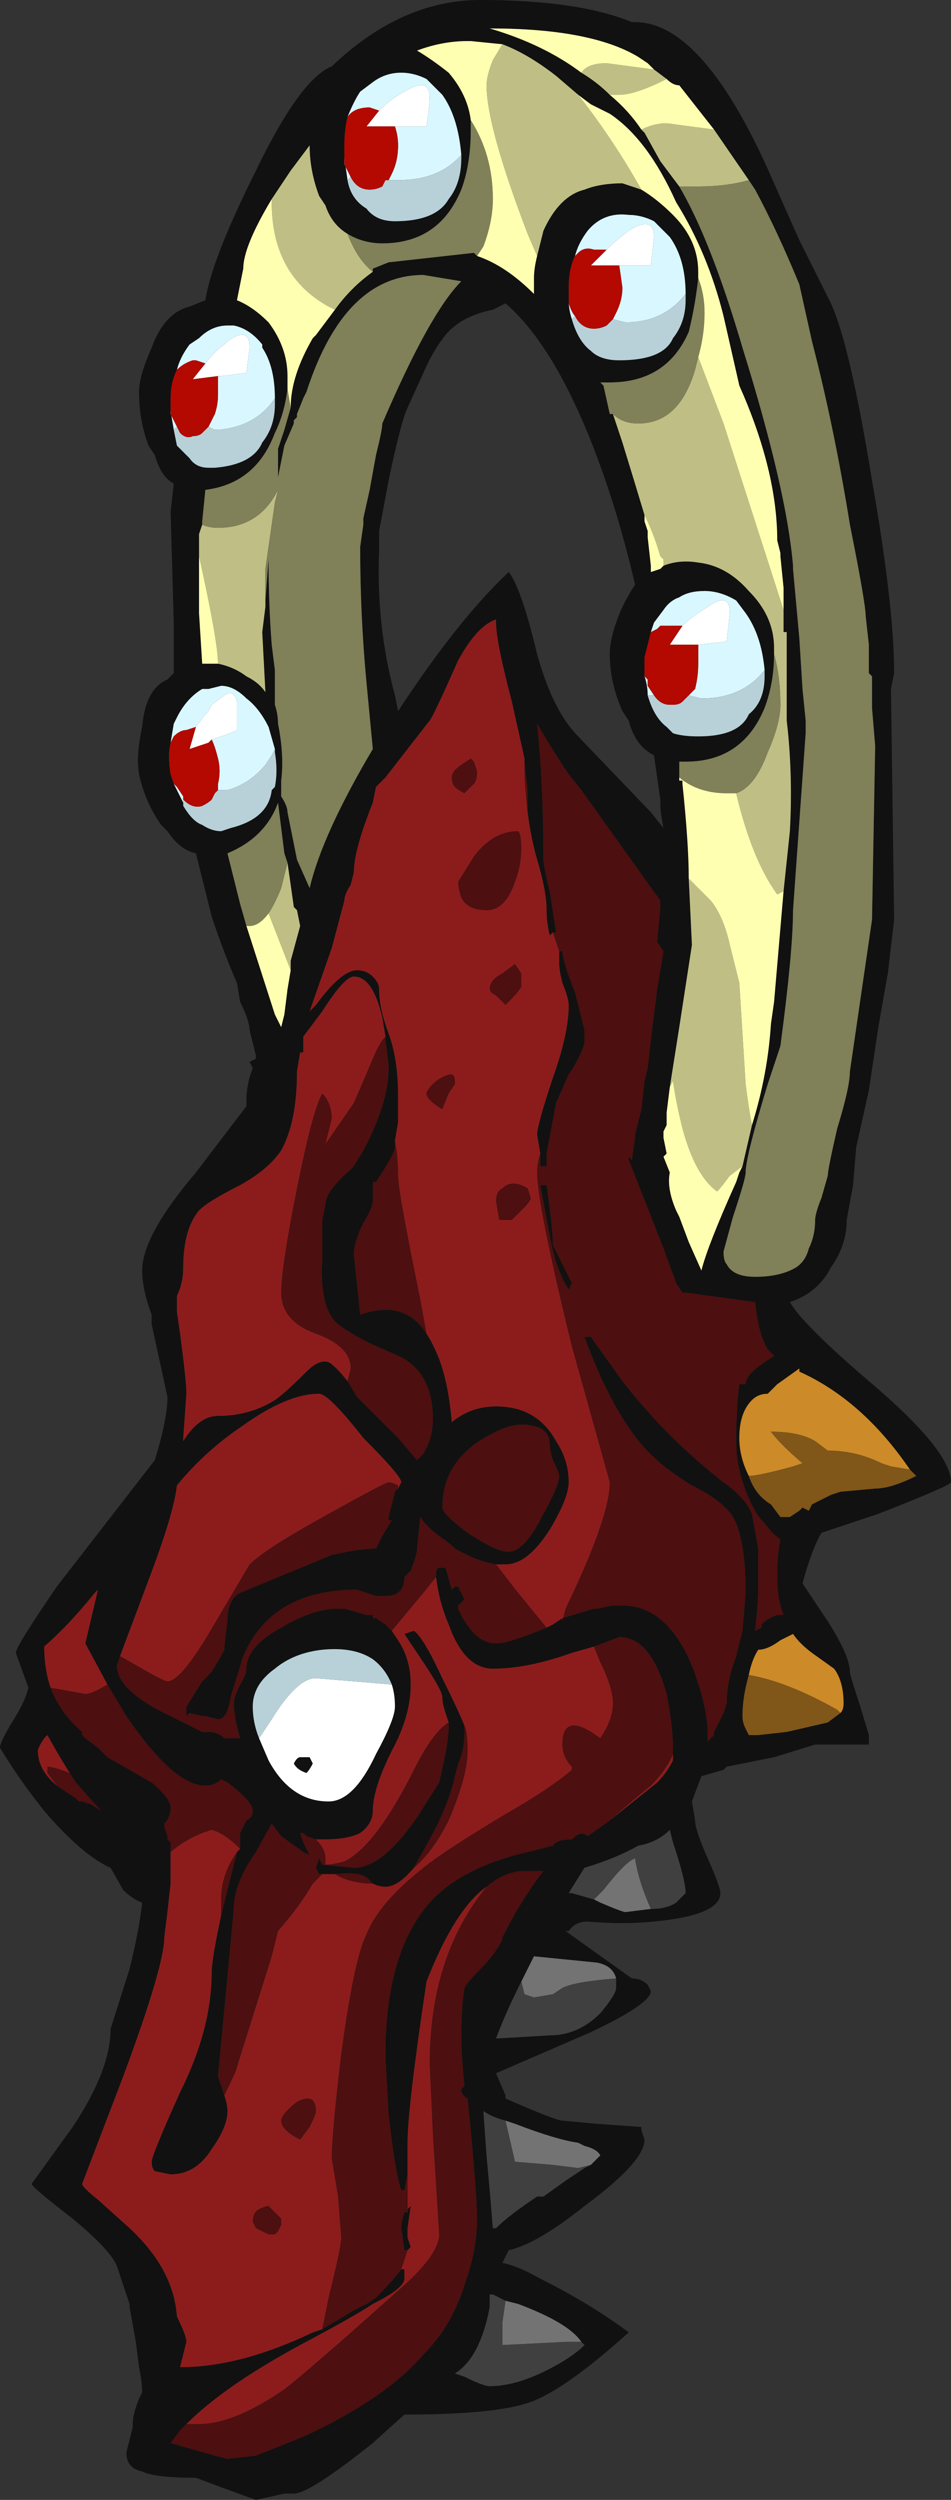 <?xml version="1.0" encoding="UTF-8" standalone="no"?>
<svg xmlns:ffdec="https://www.free-decompiler.com/flash" xmlns:xlink="http://www.w3.org/1999/xlink" ffdec:objectType="shape" height="39.55px" width="15.05px" xmlns="http://www.w3.org/2000/svg">
  <rect width="100%" height="100%" fill="#333333" stroke="none"/>
  <g transform="matrix(1.0, 0.0, 0.0, 1.0, 6.95, 39.45)">
    <path d="M3.1 -39.1 Q4.2 -39.1 5.3 -36.55 L5.7 -35.65 6.2 -34.65 Q6.5 -34.0 6.85 -31.85 7.2 -29.85 7.2 -28.8 L7.15 -28.55 7.2 -24.9 7.1 -24.05 6.95 -23.2 6.8 -22.2 6.6 -21.3 6.55 -20.7 6.45 -20.15 Q6.45 -19.75 6.2 -19.4 6.0 -19.0 5.55 -18.85 5.75 -18.5 6.8 -17.6 8.1 -16.5 8.1 -16.0 8.1 -15.95 6.95 -15.5 L6.05 -15.2 Q5.9 -14.95 5.75 -14.4 L6.15 -13.8 Q6.5 -13.25 6.5 -13.0 6.5 -12.95 6.65 -12.5 L6.8 -12.0 6.8 -11.85 5.95 -11.85 5.3 -11.65 4.55 -11.5 4.5 -11.45 4.15 -11.35 4.0 -10.95 4.05 -10.65 Q4.05 -10.5 4.25 -10.05 4.45 -9.6 4.45 -9.5 4.45 -9.15 3.4 -9.05 2.9 -9.0 2.35 -9.05 2.15 -9.05 2.05 -8.9 L2.0 -8.9 3.05 -8.15 Q3.2 -8.15 3.3 -8.05 L3.35 -7.95 Q3.35 -7.75 2.4 -7.3 L0.9 -6.65 1.05 -6.3 1.05 -6.25 Q1.85 -5.9 1.95 -5.9 L2.5 -5.85 3.2 -5.8 3.2 -5.75 3.25 -5.6 Q3.25 -5.25 2.3 -4.55 1.55 -3.95 1.1 -3.85 1.05 -3.75 1.0 -3.65 1.25 -3.6 1.6 -3.4 2.4 -3.0 3.0 -2.55 2.0 -1.65 1.45 -1.45 0.9 -1.25 -0.55 -1.25 L-1.05 -0.8 Q-2.05 0.0 -2.3 0.0 L-2.45 0.0 -2.9 0.1 -3.45 -0.1 -3.85 -0.25 Q-4.5 -0.25 -4.7 -0.35 -4.95 -0.4 -4.95 -0.65 L-4.85 -1.05 -4.85 -1.1 Q-4.85 -1.25 -4.75 -1.5 L-4.7 -1.6 Q-4.7 -1.75 -4.75 -2.0 L-4.8 -2.4 -4.9 -2.95 -4.9 -3.0 -5.1 -3.6 Q-5.2 -3.85 -5.8 -4.35 -6.45 -4.85 -6.45 -4.9 L-5.8 -5.8 Q-5.2 -6.7 -5.2 -7.35 L-4.9 -8.3 Q-4.75 -8.9 -4.7 -9.35 -4.85 -9.4 -5.0 -9.55 L-5.2 -9.9 Q-5.65 -10.1 -6.25 -10.8 -6.65 -11.3 -6.95 -11.8 -6.95 -11.9 -6.7 -12.3 -6.55 -12.55 -6.5 -12.75 L-6.7 -13.3 Q-6.7 -13.4 -6.05 -14.35 L-4.5 -16.35 Q-4.3 -17.0 -4.3 -17.35 L-4.55 -18.5 -4.55 -18.65 Q-4.7 -19.05 -4.7 -19.35 -4.7 -19.9 -3.85 -20.9 L-3.05 -21.95 -3.05 -22.05 Q-3.05 -22.3 -2.95 -22.55 L-3.0 -22.65 -2.9 -22.7 -2.9 -22.75 -3.0 -23.15 Q-3.0 -23.3 -3.15 -23.6 L-3.2 -23.9 Q-3.4 -24.35 -3.6 -24.95 L-3.85 -25.95 Q-4.1 -26.0 -4.3 -26.3 L-4.4 -26.4 Q-4.65 -26.75 -4.75 -27.2 -4.8 -27.5 -4.7 -27.95 -4.65 -28.55 -4.3 -28.7 L-4.2 -28.8 -4.2 -29.6 -4.25 -31.35 -4.2 -31.8 Q-4.4 -31.9 -4.5 -32.25 L-4.6 -32.4 Q-4.75 -32.8 -4.75 -33.25 -4.75 -33.5 -4.55 -33.95 -4.35 -34.5 -3.95 -34.6 L-3.7 -34.7 Q-3.6 -35.35 -2.9 -36.75 -2.2 -38.2 -1.7 -38.4 -0.6 -39.45 0.65 -39.45 2.2 -39.45 3.05 -39.1 L3.1 -39.1 M2.25 -38.3 Q2.5 -38.15 2.7 -37.95 3.0 -37.7 3.2 -37.4 L3.25 -37.35 3.5 -36.9 3.8 -36.5 Q4.3 -35.65 4.8 -33.95 5.5 -31.7 5.6 -30.5 L5.6 -30.45 5.7 -29.35 5.75 -28.55 5.8 -28.05 5.8 -27.85 5.6 -25.05 Q5.6 -24.4 5.4 -22.9 L5.2 -22.3 Q4.85 -21.15 4.85 -20.9 4.85 -20.8 4.65 -20.2 L4.5 -19.65 Q4.5 -19.5 4.55 -19.45 4.65 -19.25 5.0 -19.25 5.4 -19.25 5.65 -19.4 5.8 -19.5 5.85 -19.7 5.95 -19.9 5.95 -20.15 5.95 -20.25 6.05 -20.5 L6.15 -20.85 Q6.15 -20.95 6.3 -21.6 6.5 -22.25 6.5 -22.5 L6.85 -24.9 6.9 -27.65 6.85 -28.25 6.85 -28.75 6.8 -28.8 6.8 -29.25 6.75 -29.7 Q6.75 -29.9 6.5 -31.15 6.25 -32.7 5.9 -34.05 L5.7 -34.95 Q5.35 -35.8 5.0 -36.45 L4.9 -36.6 4.35 -37.4 3.8 -38.1 Q3.7 -38.1 3.6 -38.2 L3.4 -38.35 3.3 -38.45 3.15 -38.55 Q2.4 -39.0 0.8 -39.0 1.65 -38.75 2.25 -38.3 M2.2 -37.95 L1.85 -38.25 Q1.4 -38.6 1.0 -38.75 L0.5 -38.8 0.45 -38.8 Q0.05 -38.8 -0.35 -38.65 -0.1 -38.5 0.15 -38.3 0.45 -37.95 0.5 -37.55 L0.5 -37.4 Q0.5 -36.85 0.35 -36.45 0.0 -35.6 -0.9 -35.6 -1.2 -35.6 -1.45 -35.75 -1.7 -35.9 -1.8 -36.2 L-1.9 -36.35 Q-2.05 -36.75 -2.05 -37.15 L-2.35 -36.75 -2.65 -36.3 Q-3.1 -35.55 -3.1 -35.2 L-3.2 -34.7 Q-2.95 -34.6 -2.7 -34.35 -2.4 -33.95 -2.4 -33.5 L-2.4 -33.3 Q-2.45 -32.9 -2.6 -32.6 -2.9 -31.8 -3.7 -31.7 L-3.75 -31.2 -3.75 -31.15 -3.8 -31.0 -3.8 -30.65 -3.8 -29.75 -3.75 -28.95 -3.5 -28.95 Q-3.25 -28.9 -3.05 -28.75 -2.85 -28.65 -2.75 -28.5 L-2.8 -29.45 -2.75 -29.85 -2.75 -29.95 -2.7 -30.6 Q-2.7 -29.9 -2.65 -29.25 L-2.6 -28.85 -2.6 -28.3 Q-2.55 -28.15 -2.55 -28.0 -2.45 -27.5 -2.5 -27.1 L-2.5 -26.85 Q-2.4 -26.7 -2.4 -26.6 L-2.25 -25.85 -2.05 -25.4 Q-1.85 -26.25 -1.05 -27.6 L-1.15 -28.65 Q-1.25 -29.7 -1.25 -30.8 L-1.2 -31.15 -1.2 -31.25 -1.1 -31.7 -1.0 -32.25 Q-0.9 -32.65 -0.9 -32.75 -0.15 -34.5 0.35 -35.0 L-0.25 -35.1 Q-1.5 -35.1 -2.1 -33.25 L-2.15 -33.15 -2.25 -32.9 -2.25 -32.85 -2.3 -32.8 -2.3 -32.75 -2.45 -32.4 -2.55 -31.9 -2.55 -32.35 -2.45 -32.65 -2.35 -33.0 Q-2.35 -33.5 -2.0 -34.1 L-1.95 -34.15 -1.65 -34.55 Q-1.4 -34.9 -1.05 -35.15 L-1.05 -35.2 -0.8 -35.3 0.55 -35.45 0.6 -35.4 Q1.05 -35.25 1.5 -34.8 L1.5 -35.05 Q1.5 -35.2 1.55 -35.4 L1.65 -35.8 Q1.9 -36.35 2.3 -36.45 2.55 -36.55 2.9 -36.55 L3.2 -36.45 Q3.45 -36.3 3.7 -36.05 4.1 -35.65 4.1 -35.15 L4.1 -35.05 Q4.05 -34.6 3.95 -34.2 3.6 -33.4 2.7 -33.4 L2.55 -33.4 2.6 -33.35 2.7 -32.9 2.75 -32.9 2.9 -32.45 Q3.1 -31.8 3.25 -31.3 L3.25 -31.2 3.3 -31.05 3.3 -30.95 3.35 -30.5 3.35 -30.4 3.5 -30.45 3.55 -30.5 Q3.8 -30.6 4.1 -30.55 4.55 -30.5 4.9 -30.1 5.3 -29.7 5.3 -29.2 L5.3 -29.1 Q5.3 -28.65 5.15 -28.25 4.8 -27.4 3.9 -27.4 L3.8 -27.4 3.8 -27.15 3.8 -27.1 3.85 -27.1 3.85 -27.05 Q3.95 -26.1 3.95 -25.55 L4.0 -24.5 3.8 -23.2 3.65 -22.25 3.6 -21.85 3.6 -21.65 3.55 -21.55 3.55 -21.45 3.6 -21.2 3.55 -21.15 3.65 -20.9 Q3.6 -20.65 3.75 -20.3 L3.8 -20.2 3.95 -19.8 4.15 -19.35 Q4.25 -19.75 4.7 -20.75 L4.75 -20.9 4.8 -21.0 4.95 -21.65 Q5.2 -22.45 5.25 -23.25 L5.3 -23.6 5.45 -25.35 5.55 -26.3 Q5.6 -27.2 5.5 -28.05 L5.5 -29.45 5.45 -29.45 5.45 -29.8 5.45 -30.15 5.4 -30.65 5.4 -30.7 5.35 -30.9 Q5.35 -32.0 4.75 -33.35 L4.5 -34.45 Q4.25 -35.45 3.75 -36.25 3.3 -37.25 2.7 -37.65 2.5 -37.75 2.4 -37.8 L2.2 -37.95 M-1.45 -36.6 Q-1.4 -36.3 -1.15 -36.15 -1.0 -35.95 -0.7 -35.95 -0.05 -35.95 0.15 -36.3 0.35 -36.55 0.35 -36.95 L0.35 -37.0 Q0.3 -37.6 0.05 -37.95 L-0.2 -38.2 Q-0.4 -38.3 -0.6 -38.3 -0.85 -38.3 -1.05 -38.15 L-1.25 -38.0 Q-1.35 -37.85 -1.45 -37.6 -1.5 -37.4 -1.5 -37.15 L-1.5 -36.95 -1.45 -36.6 M3.9 -34.8 Q3.9 -35.35 3.65 -35.7 L3.4 -35.95 Q3.2 -36.05 3.0 -36.05 2.6 -36.1 2.35 -35.8 2.2 -35.6 2.15 -35.4 2.05 -35.2 2.05 -34.9 L2.05 -34.7 Q2.05 -34.55 2.1 -34.4 2.2 -34.05 2.4 -33.9 2.55 -33.75 2.85 -33.75 3.55 -33.75 3.7 -34.1 3.9 -34.35 3.9 -34.7 L3.9 -34.8 M0.1 -34.15 Q-0.1 -33.9 -0.25 -33.55 L-0.5 -33.0 Q-0.6 -32.8 -0.8 -31.85 L-0.95 -31.05 -0.95 -30.75 Q-1.0 -29.55 -0.7 -28.45 L-0.65 -28.2 Q0.3 -29.65 1.1 -30.4 1.3 -30.15 1.55 -29.1 1.8 -28.2 2.2 -27.8 L3.35 -26.6 3.55 -26.35 Q3.5 -26.6 3.5 -26.7 L3.5 -26.8 3.4 -27.5 Q3.1 -27.65 3.0 -28.05 L2.9 -28.2 Q2.7 -28.65 2.7 -29.1 2.7 -29.4 2.9 -29.85 3.0 -30.05 3.1 -30.2 2.8 -31.5 2.35 -32.6 1.75 -34.05 1.05 -34.65 L0.85 -34.55 Q0.35 -34.45 0.1 -34.15 M1.35 -27.45 L1.15 -28.35 Q0.9 -29.3 0.9 -29.6 L0.9 -29.65 Q0.6 -29.55 0.3 -29.0 -0.1 -28.1 -0.15 -28.05 L-0.85 -27.15 -1.0 -27.0 -1.05 -26.75 Q-1.35 -26.0 -1.35 -25.65 L-1.4 -25.45 Q-1.5 -25.3 -1.5 -25.2 L-1.7 -24.45 -2.05 -23.45 -1.95 -23.55 Q-1.55 -24.1 -1.3 -24.1 -1.15 -24.1 -1.05 -24.0 -0.95 -23.9 -0.95 -23.8 -0.95 -23.5 -0.8 -23.1 -0.65 -22.7 -0.65 -22.1 L-0.65 -21.7 -0.7 -21.4 -0.7 -21.3 Q-0.7 -21.2 -1.0 -20.75 L-1.05 -20.75 -1.05 -20.45 Q-1.05 -20.35 -1.2 -20.1 -1.35 -19.8 -1.35 -19.6 L-1.25 -18.65 Q-0.55 -18.9 -0.2 -18.35 -0.1 -18.2 0.0 -17.95 0.15 -17.55 0.2 -16.95 0.5 -17.2 0.9 -17.2 1.55 -17.2 1.85 -16.65 2.05 -16.35 2.05 -16.0 2.05 -15.75 1.75 -15.25 1.4 -14.7 1.05 -14.7 L0.9 -14.7 Q0.6 -14.75 0.25 -14.95 0.15 -15.05 0.0 -15.15 -0.2 -15.3 -0.3 -15.45 L-0.35 -14.95 Q-0.35 -14.85 -0.45 -14.6 L-0.55 -14.5 Q-0.55 -14.2 -0.85 -14.2 L-1.0 -14.2 -1.3 -14.3 Q-2.65 -14.3 -3.1 -13.25 L-3.3 -12.6 Q-3.35 -12.25 -3.5 -12.25 L-3.7 -12.3 -3.75 -12.3 -3.95 -12.35 -4.0 -12.3 Q-4.0 -12.35 -4.0 -12.45 L-3.75 -12.85 -3.6 -13.0 Q-3.45 -13.25 -3.4 -13.35 -3.4 -13.45 -3.35 -13.8 -3.35 -14.15 -3.15 -14.25 L-1.7 -14.85 Q-1.25 -14.95 -1.0 -14.95 L-0.9 -15.15 -0.75 -15.4 -0.8 -15.4 -0.8 -15.45 Q-0.75 -15.65 -0.7 -15.85 L-0.65 -15.9 -0.6 -16.0 Q-0.6 -16.1 -1.2 -16.7 -1.75 -17.4 -1.9 -17.4 -2.4 -17.4 -3.1 -16.9 -3.7 -16.5 -4.15 -15.95 -4.2 -15.5 -4.6 -14.45 L-5.05 -13.25 -5.1 -13.1 Q-5.1 -12.7 -4.25 -12.3 -3.95 -12.15 -3.75 -12.05 L-3.65 -12.05 Q-3.5 -12.05 -3.4 -11.95 L-3.15 -11.95 Q-3.25 -12.3 -3.25 -12.5 -3.25 -12.6 -3.15 -12.8 -3.05 -12.95 -3.05 -13.05 -3.05 -13.4 -2.5 -13.7 -2.0 -14.0 -1.6 -14.0 L-1.5 -14.0 -1.15 -13.9 -1.05 -13.9 -1.05 -13.85 -1.0 -13.85 -0.85 -13.75 -0.75 -13.65 -0.65 -13.5 Q-0.45 -13.2 -0.45 -12.8 -0.45 -12.3 -0.75 -11.75 -1.05 -11.15 -1.05 -10.8 -1.05 -10.6 -1.25 -10.45 -1.45 -10.35 -1.8 -10.35 L-1.95 -10.35 -2.1 -10.4 -2.15 -10.45 -2.2 -10.45 -2.15 -10.3 -2.05 -10.1 -2.15 -10.15 -2.5 -10.4 -2.65 -10.6 -2.9 -10.15 Q-3.25 -9.65 -3.25 -9.25 L-3.5 -6.6 -3.4 -6.3 Q-3.35 -6.15 -3.35 -6.05 -3.35 -5.8 -3.6 -5.45 -3.85 -5.05 -4.25 -5.05 L-4.5 -5.1 Q-4.55 -5.15 -4.55 -5.25 -4.55 -5.35 -4.1 -6.35 -3.6 -7.35 -3.6 -8.25 -3.6 -8.45 -3.45 -9.15 L-3.2 -10.15 -3.15 -10.2 -3.15 -10.45 -3.05 -10.65 Q-2.95 -10.7 -2.95 -10.8 -2.95 -10.95 -3.35 -11.25 L-3.45 -11.3 Q-3.55 -11.2 -3.7 -11.2 -4.2 -11.2 -4.95 -12.3 L-5.25 -12.8 -5.6 -13.45 -5.4 -14.3 -5.45 -14.25 Q-5.85 -13.75 -6.25 -13.4 -6.25 -13.05 -6.15 -12.75 -6.0 -12.35 -5.65 -12.05 L-5.65 -12.0 -5.6 -11.95 -5.4 -11.8 -5.25 -11.65 -4.55 -11.25 Q-4.25 -11.0 -4.25 -10.85 -4.25 -10.7 -4.35 -10.6 L-4.35 -10.55 -4.3 -10.4 -4.3 -10.35 -4.25 -10.3 -4.25 -10.15 Q-4.25 -9.95 -4.25 -9.65 L-4.3 -9.2 -4.35 -8.8 Q-4.35 -8.35 -5.0 -6.6 L-5.65 -4.9 Q-5.65 -4.85 -5.4 -4.65 L-4.9 -4.2 Q-4.2 -3.55 -4.15 -2.8 -4.0 -2.5 -4.0 -2.4 L-4.1 -2.0 Q-3.15 -2.0 -2.0 -2.55 L-1.85 -2.6 -1.35 -2.9 -1.15 -3.0 -1.0 -3.1 Q-0.75 -3.35 -0.6 -3.55 L-0.55 -3.55 -0.55 -3.4 Q-0.55 -3.25 -1.05 -3.0 -1.35 -2.8 -2.2 -2.35 -3.4 -1.7 -4.0 -1.1 L-4.1 -1.0 -4.25 -0.8 -3.55 -0.6 -3.35 -0.55 -2.9 -0.6 -2.15 -0.9 Q-0.85 -1.5 -0.25 -2.2 0.2 -2.65 0.4 -3.3 0.6 -3.85 0.6 -4.35 0.6 -4.65 0.5 -5.75 L0.45 -6.25 Q0.35 -6.3 0.35 -6.4 L0.4 -6.45 Q0.35 -6.95 0.35 -7.2 0.35 -7.7 0.4 -8.0 0.45 -8.1 0.75 -8.4 1.0 -8.7 1.0 -8.8 1.3 -9.4 1.65 -9.85 L1.35 -9.85 Q1.05 -9.85 0.75 -9.6 0.25 -9.25 -0.2 -8.1 -0.5 -6.1 -0.5 -5.55 L-0.5 -5.1 -0.5 -5.05 -0.55 -4.8 -0.6 -4.8 Q-0.7 -5.1 -0.8 -6.0 L-0.85 -6.9 -0.85 -6.95 Q-0.85 -8.55 -0.15 -9.35 0.3 -9.85 1.2 -10.1 L1.8 -10.25 Q1.85 -10.35 2.1 -10.35 2.25 -10.5 2.35 -10.4 L2.7 -10.65 3.45 -11.25 Q3.6 -11.4 3.7 -11.6 L3.7 -11.7 3.7 -11.75 Q3.7 -12.15 3.6 -12.65 3.35 -13.55 2.85 -13.55 L2.45 -13.4 2.1 -13.3 Q1.4 -13.05 0.85 -13.05 0.4 -13.05 0.15 -13.75 0.0 -14.1 -0.05 -14.5 -0.05 -14.65 0.0 -14.65 L0.1 -14.65 0.2 -14.3 0.25 -14.35 0.3 -14.35 0.4 -14.15 0.3 -14.05 0.3 -14.0 Q0.55 -13.45 0.9 -13.45 1.1 -13.45 1.7 -13.7 L1.8 -13.75 1.95 -13.85 2.45 -14.0 2.5 -14.0 2.75 -14.05 2.9 -14.05 Q3.6 -14.05 4.0 -13.1 4.25 -12.45 4.25 -12.0 L4.25 -11.9 4.35 -12.0 4.35 -12.05 4.5 -12.35 4.55 -12.5 Q4.55 -12.85 4.7 -13.25 L4.8 -13.65 4.85 -14.25 Q4.85 -15.1 4.65 -15.45 4.5 -15.7 4.0 -15.95 3.5 -16.25 3.2 -16.6 2.7 -17.2 2.3 -18.3 L2.4 -18.3 2.9 -17.6 Q3.6 -16.7 4.5 -16.0 4.85 -15.75 4.95 -15.5 L5.05 -14.95 5.05 -14.35 Q5.05 -14.1 5.0 -13.65 L5.1 -13.7 5.1 -13.75 Q5.2 -13.85 5.35 -13.9 L5.45 -13.9 Q5.35 -14.15 5.35 -14.5 5.35 -14.85 5.4 -15.1 5.3 -15.15 5.15 -15.35 5.0 -15.5 4.9 -15.75 4.7 -16.2 4.7 -16.65 4.7 -17.15 4.75 -17.55 L4.85 -17.55 Q4.85 -17.7 5.15 -17.9 L5.3 -18.0 5.2 -18.1 Q5.05 -18.35 5.0 -18.85 L3.9 -19.0 3.85 -19.0 3.75 -19.15 3.55 -19.7 3.0 -21.1 3.0 -21.15 3.05 -21.1 3.1 -21.45 3.1 -21.5 3.2 -21.9 3.25 -22.35 3.3 -22.55 3.35 -23.0 3.45 -23.8 3.55 -24.4 3.45 -24.55 3.5 -25.1 3.5 -25.2 2.25 -26.95 2.05 -27.2 Q1.75 -27.65 1.55 -28.0 1.65 -27.05 1.65 -25.85 1.65 -25.75 1.75 -25.35 L1.85 -24.7 1.8 -24.7 1.75 -24.65 Q1.7 -24.85 1.7 -25.05 1.7 -25.35 1.55 -25.85 1.45 -26.2 1.4 -26.6 L1.4 -26.95 1.35 -27.4 1.35 -27.45 M1.6 -21.2 L1.55 -21.5 Q1.55 -21.65 1.8 -22.4 2.05 -23.1 2.05 -23.55 2.05 -23.65 1.95 -23.9 1.9 -24.1 1.9 -24.2 L1.9 -24.4 1.95 -24.4 Q1.95 -24.25 2.15 -23.75 L2.3 -23.15 2.3 -22.95 Q2.25 -22.75 2.05 -22.45 L1.85 -22.0 1.7 -21.2 1.7 -21.0 1.6 -21.0 1.6 -21.2 M5.15 -28.85 Q5.1 -29.4 4.85 -29.75 L4.7 -29.95 Q4.45 -30.1 4.2 -30.1 3.95 -30.1 3.8 -30.0 3.65 -29.95 3.55 -29.8 L3.4 -29.6 3.35 -29.45 Q3.3 -29.25 3.25 -29.05 L3.25 -28.75 Q3.3 -28.6 3.3 -28.45 3.4 -28.1 3.6 -27.95 L3.7 -27.85 Q3.85 -27.8 4.1 -27.8 4.75 -27.8 4.9 -28.15 5.15 -28.35 5.15 -28.75 L5.15 -28.85 M7.45 -16.2 Q6.7 -17.3 5.7 -17.75 L5.7 -17.8 5.35 -17.55 5.2 -17.4 Q5.05 -17.4 4.95 -17.3 4.75 -17.1 4.75 -16.7 4.75 -16.4 4.9 -16.1 5.0 -15.8 5.25 -15.65 L5.4 -15.45 5.55 -15.45 5.7 -15.55 5.75 -15.6 5.85 -15.55 5.9 -15.65 6.2 -15.8 6.35 -15.85 6.9 -15.9 Q7.15 -15.9 7.55 -16.1 L7.45 -16.2 M1.6 -20.7 L1.7 -20.7 Q1.8 -20.0 1.8 -19.75 L2.1 -19.15 2.05 -19.05 Q1.85 -19.35 1.75 -19.9 L1.6 -20.7 M1.45 -16.9 Q1.2 -16.95 0.9 -16.8 0.05 -16.4 0.05 -15.6 0.05 -15.5 0.45 -15.2 0.9 -14.9 1.1 -14.9 1.35 -14.9 1.65 -15.5 1.9 -15.95 1.9 -16.1 1.9 -16.15 1.8 -16.35 1.75 -16.5 1.75 -16.6 1.75 -16.85 1.45 -16.9 M6.35 -12.35 Q6.4 -12.4 6.4 -12.5 6.4 -12.85 6.25 -13.05 L5.9 -13.3 Q5.7 -13.45 5.6 -13.6 L5.4 -13.5 Q5.2 -13.35 5.05 -13.35 4.95 -13.2 4.9 -12.95 4.8 -12.6 4.8 -12.3 4.8 -12.2 4.85 -12.1 L4.9 -12.0 5.05 -12.0 5.5 -12.05 6.15 -12.2 6.35 -12.35 M0.15 -12.2 L0.1 -12.35 Q0.05 -12.5 0.05 -12.6 0.05 -12.7 -0.25 -13.15 L-0.55 -13.6 -0.4 -13.65 Q-0.25 -13.55 0.05 -12.9 0.3 -12.4 0.4 -12.15 L0.4 -12.05 Q0.4 -11.75 0.3 -11.55 L0.25 -11.35 Q0.15 -10.9 -0.15 -10.35 L-0.4 -9.9 Q-0.65 -9.6 -0.85 -9.6 -0.95 -9.6 -1.05 -9.65 L-1.1 -9.7 Q-1.2 -9.85 -1.65 -9.8 L-1.85 -9.8 -1.9 -9.8 -1.95 -9.9 -1.9 -10.05 -1.85 -9.95 -1.35 -9.9 Q-0.9 -9.9 -0.35 -10.7 L0.0 -11.25 0.1 -11.7 Q0.15 -12.0 0.15 -12.1 L0.15 -12.2 M3.35 -9.25 Q3.6 -9.25 3.75 -9.35 L3.9 -9.5 Q3.9 -9.7 3.7 -10.3 L3.65 -10.5 Q3.45 -10.3 3.15 -10.25 2.8 -10.05 2.3 -9.9 L2.05 -9.5 2.1 -9.5 2.45 -9.4 2.55 -9.35 Q2.9 -9.2 2.95 -9.2 L3.35 -9.25 M1.3 -8.1 Q1.05 -7.6 0.9 -7.2 L1.75 -7.25 Q2.2 -7.25 2.55 -7.6 2.8 -7.9 2.8 -8.0 L2.8 -8.15 Q2.75 -8.35 2.5 -8.4 L1.5 -8.5 1.3 -8.1 M2.4 -5.2 L2.55 -5.35 Q2.5 -5.45 2.3 -5.5 L2.2 -5.55 Q1.85 -5.6 1.2 -5.85 L1.05 -5.9 Q0.85 -5.95 0.7 -6.05 L0.75 -5.35 0.8 -4.8 0.85 -4.2 0.9 -4.2 Q1.1 -4.4 1.55 -4.7 L1.65 -4.7 2.0 -4.95 2.3 -5.15 2.4 -5.2 M1.05 -3.05 L0.85 -3.15 0.8 -3.15 0.8 -2.95 Q0.65 -2.15 0.25 -1.9 L0.4 -1.85 Q0.7 -1.7 0.8 -1.7 1.2 -1.7 1.7 -1.95 2.1 -2.15 2.3 -2.35 L2.25 -2.4 Q2.05 -2.7 1.25 -3.0 L1.05 -3.05 M-2.6 -33.15 Q-2.6 -33.65 -2.8 -33.95 L-2.8 -34.0 Q-3.0 -34.25 -3.25 -34.3 L-3.35 -34.3 Q-3.6 -34.3 -3.8 -34.1 L-3.95 -34.0 Q-4.1 -33.8 -4.15 -33.6 -4.25 -33.4 -4.25 -33.15 L-4.25 -32.95 -4.2 -32.65 -4.15 -32.4 -3.95 -32.2 Q-3.85 -32.05 -3.65 -32.05 L-3.55 -32.05 Q-2.95 -32.1 -2.8 -32.45 -2.6 -32.7 -2.6 -33.05 L-2.6 -33.15 M-2.6 -27.6 L-2.7 -27.95 Q-2.85 -28.25 -3.05 -28.4 -3.25 -28.6 -3.45 -28.6 L-3.65 -28.55 -3.75 -28.55 Q-4.0 -28.4 -4.15 -28.1 L-4.2 -28.0 -4.25 -27.7 Q-4.3 -27.5 -4.25 -27.2 L-4.2 -27.05 -4.05 -26.75 -4.05 -26.7 Q-3.9 -26.45 -3.75 -26.4 -3.6 -26.3 -3.45 -26.3 L-3.3 -26.35 Q-2.7 -26.5 -2.65 -26.95 L-2.6 -27.0 Q-2.55 -27.25 -2.6 -27.55 L-2.6 -27.6 M-1.25 -26.6 L-1.25 -26.6 M-2.4 -25.8 L-2.45 -25.95 -2.55 -26.75 Q-2.75 -26.2 -3.35 -25.95 L-3.15 -25.15 -3.05 -24.8 -2.6 -23.4 -2.5 -23.2 -2.45 -23.4 -2.4 -23.8 -2.35 -24.1 -2.35 -24.25 -2.2 -24.8 -2.25 -25.05 -2.3 -25.1 -2.4 -25.8 M-0.85 -23.05 L-0.9 -23.35 Q-1.05 -24.0 -1.35 -24.0 -1.5 -24.0 -1.85 -23.45 L-2.15 -23.05 -2.15 -22.8 -2.2 -22.8 -2.25 -22.5 Q-2.25 -21.7 -2.5 -21.25 -2.7 -20.95 -3.15 -20.7 -3.65 -20.45 -3.8 -20.3 -4.05 -20.0 -4.05 -19.4 -4.05 -19.15 -4.15 -18.95 L-4.15 -18.7 -4.1 -18.35 Q-4.0 -17.6 -4.0 -17.4 L-4.05 -16.7 -4.05 -16.65 Q-3.8 -17.05 -3.5 -17.05 -3.0 -17.05 -2.6 -17.3 -2.45 -17.4 -2.1 -17.75 -1.9 -17.95 -1.75 -17.9 -1.65 -17.85 -1.45 -17.6 L-1.3 -17.35 -0.65 -16.7 -0.35 -16.35 -0.25 -16.45 Q-0.1 -16.7 -0.1 -17.0 -0.1 -17.75 -0.65 -18.0 L-1.1 -18.2 Q-1.4 -18.35 -1.6 -18.5 -1.9 -18.75 -1.85 -19.55 L-1.85 -20.15 -1.8 -20.4 Q-1.8 -20.6 -1.4 -20.95 L-1.35 -21.0 -1.2 -21.25 Q-0.8 -22.0 -0.8 -22.55 L-0.8 -22.6 -0.85 -23.0 -0.85 -23.05 M-0.75 -12.8 Q-0.85 -13.05 -1.05 -13.2 -1.35 -13.4 -1.85 -13.35 -2.3 -13.3 -2.6 -13.05 -2.95 -12.8 -2.95 -12.45 -2.95 -12.2 -2.85 -11.95 L-2.7 -11.6 Q-2.35 -10.95 -1.75 -10.95 -1.35 -10.95 -1.0 -11.7 -0.7 -12.25 -0.7 -12.45 -0.7 -12.65 -0.75 -12.8 M-2.1 -11.4 Q-2.25 -11.45 -2.3 -11.55 -2.25 -11.65 -2.2 -11.65 L-2.05 -11.65 -2.0 -11.55 Q-2.05 -11.45 -2.1 -11.4 M-6.05 -11.2 L-5.75 -11.0 -5.7 -10.95 -5.65 -10.95 -5.5 -10.9 -5.35 -10.8 -5.75 -11.25 Q-5.95 -11.55 -6.2 -12.0 L-6.25 -11.95 Q-6.35 -11.8 -6.35 -11.75 -6.35 -11.45 -6.05 -11.2 M-0.5 -4.5 L-0.45 -4.55 -0.5 -4.2 -0.5 -4.15 -0.5 -4.05 -0.45 -3.9 -0.5 -3.85 -0.55 -3.85 -0.6 -4.2 Q-0.6 -4.3 -0.55 -4.45 L-0.5 -4.45 -0.5 -4.5" fill="#111111" fill-rule="evenodd" stroke="none"/>
    <path d="M-0.7 -21.4 L-0.65 -21.7 -0.65 -22.1 Q-0.65 -22.7 -0.8 -23.1 -0.95 -23.5 -0.95 -23.8 -0.95 -23.9 -1.05 -24.0 -1.15 -24.1 -1.3 -24.1 -1.55 -24.1 -1.95 -23.55 L-2.05 -23.45 -1.7 -24.45 -1.5 -25.2 Q-1.5 -25.3 -1.4 -25.45 L-1.35 -25.65 Q-1.35 -26.0 -1.05 -26.75 L-1.0 -27.0 -0.85 -27.15 -0.15 -28.05 Q-0.1 -28.1 0.3 -29.0 0.6 -29.55 0.9 -29.65 L0.9 -29.6 Q0.9 -29.3 1.15 -28.35 L1.35 -27.45 1.35 -27.25 Q1.35 -27.05 1.4 -26.6 1.45 -26.2 1.55 -25.85 1.7 -25.35 1.7 -25.05 1.7 -24.85 1.75 -24.65 L1.8 -24.7 1.9 -24.4 1.9 -24.2 Q1.9 -24.1 1.95 -23.9 2.05 -23.65 2.05 -23.55 2.05 -23.1 1.8 -22.4 1.55 -21.65 1.55 -21.5 L1.6 -21.2 Q1.55 -21.05 1.55 -20.9 1.55 -20.4 2.1 -18.15 L2.7 -16.0 Q2.7 -15.45 2.0 -14.0 L1.95 -13.8 1.95 -13.85 1.8 -13.75 1.7 -13.7 1.25 -14.25 0.9 -14.7 1.05 -14.7 Q1.4 -14.7 1.75 -15.25 2.05 -15.75 2.05 -16.0 2.05 -16.35 1.85 -16.65 1.55 -17.2 0.9 -17.2 0.5 -17.2 0.2 -16.95 0.15 -17.55 0.0 -17.95 -0.1 -18.2 -0.2 -18.35 L-0.3 -18.9 Q-0.65 -20.6 -0.65 -20.85 -0.65 -21.15 -0.7 -21.4 M1.2 -25.5 Q1.3 -25.75 1.3 -26.05 1.3 -26.25 1.25 -26.3 0.85 -26.3 0.55 -25.9 L0.3 -25.5 Q0.3 -25.4 0.35 -25.25 0.45 -25.05 0.75 -25.05 1.05 -25.05 1.2 -25.5 M0.6 -27.25 L0.55 -27.4 0.5 -27.45 0.35 -27.35 Q0.2 -27.25 0.2 -27.15 0.2 -27.05 0.25 -27.0 0.3 -26.95 0.4 -26.9 L0.55 -27.05 Q0.6 -27.1 0.6 -27.25 M0.25 -22.3 Q0.25 -22.45 0.2 -22.45 L0.15 -22.45 Q0.0 -22.4 -0.1 -22.3 -0.2 -22.2 -0.2 -22.15 -0.2 -22.05 0.05 -21.9 L0.15 -22.15 0.25 -22.3 M0.8 -23.8 Q0.8 -23.75 0.9 -23.7 L1.05 -23.55 Q1.3 -23.8 1.3 -23.85 L1.3 -24.05 1.2 -24.2 1.0 -24.05 Q0.8 -23.95 0.8 -23.8 M1.4 -20.65 Q1.15 -20.8 1.0 -20.65 0.9 -20.6 0.9 -20.45 L0.95 -20.15 1.15 -20.15 1.35 -20.35 Q1.45 -20.45 1.45 -20.5 L1.4 -20.65 M-0.65 -15.9 L-0.65 -15.95 Q-0.75 -16.0 -0.8 -16.0 -0.85 -16.0 -1.75 -15.5 -2.75 -14.95 -3.0 -14.7 L-3.65 -13.6 Q-4.1 -12.85 -4.3 -12.85 -4.35 -12.85 -4.7 -13.05 L-5.05 -13.25 -4.6 -14.45 Q-4.2 -15.5 -4.15 -15.95 -3.7 -16.5 -3.1 -16.9 -2.4 -17.4 -1.9 -17.4 -1.75 -17.4 -1.2 -16.7 -0.6 -16.1 -0.6 -16.0 L-0.65 -15.9 M-0.75 -13.65 L-0.25 -14.25 -0.05 -14.5 Q0.0 -14.1 0.15 -13.75 0.4 -13.05 0.85 -13.05 1.4 -13.05 2.1 -13.3 L2.45 -13.4 2.55 -13.15 Q2.75 -12.75 2.75 -12.5 2.75 -12.25 2.55 -11.95 1.95 -12.4 1.95 -11.85 1.95 -11.65 2.1 -11.5 L2.1 -11.45 Q1.75 -11.15 1.05 -10.75 0.05 -10.15 -0.25 -9.9 -0.95 -9.35 -1.15 -8.85 -1.35 -8.45 -1.55 -6.95 -1.7 -5.7 -1.7 -5.3 L-1.6 -4.7 -1.55 -4.05 Q-1.55 -3.9 -1.75 -3.1 L-1.85 -2.6 -2.0 -2.55 Q-3.15 -2.0 -4.1 -2.0 L-4.0 -2.4 Q-4.0 -2.5 -4.15 -2.8 -4.2 -3.55 -4.9 -4.2 L-5.4 -4.65 Q-5.65 -4.85 -5.65 -4.9 L-5.0 -6.6 Q-4.35 -8.35 -4.35 -8.8 L-4.3 -9.2 -4.25 -9.65 Q-4.25 -9.95 -4.25 -10.15 -3.95 -10.4 -3.6 -10.5 -3.4 -10.45 -3.15 -10.2 L-3.2 -10.15 Q-3.45 -9.8 -3.45 -9.4 L-3.45 -9.15 Q-3.6 -8.45 -3.6 -8.25 -3.6 -7.35 -4.1 -6.35 -4.55 -5.35 -4.55 -5.25 -4.55 -5.15 -4.5 -5.1 L-4.25 -5.05 Q-3.85 -5.05 -3.6 -5.45 -3.35 -5.8 -3.35 -6.05 -3.35 -6.15 -3.4 -6.3 -3.2 -6.7 -3.2 -6.75 L-2.65 -8.5 -2.55 -8.9 Q-2.2 -9.3 -2.0 -9.65 L-1.85 -9.8 -1.65 -9.8 Q-1.4 -9.65 -1.05 -9.65 -0.95 -9.6 -0.85 -9.6 -0.65 -9.6 -0.4 -9.9 -0.1 -10.15 0.15 -10.65 0.45 -11.35 0.45 -11.75 0.45 -12.05 0.4 -12.15 0.3 -12.4 0.05 -12.9 -0.25 -13.55 -0.4 -13.65 L-0.55 -13.6 -0.25 -13.15 Q0.05 -12.7 0.05 -12.6 0.05 -12.5 0.1 -12.35 L0.15 -12.2 Q-0.1 -12.05 -0.4 -11.45 -1.0 -10.25 -1.5 -10.0 -1.7 -9.95 -1.8 -9.95 L-1.8 -10.05 Q-1.8 -10.2 -1.95 -10.35 L-1.8 -10.35 Q-1.45 -10.35 -1.25 -10.45 -1.05 -10.6 -1.05 -10.8 -1.05 -11.15 -0.75 -11.75 -0.45 -12.3 -0.45 -12.8 -0.45 -13.2 -0.65 -13.5 L-0.75 -13.65 M3.7 -11.7 L3.7 -11.6 Q3.6 -11.4 3.45 -11.25 L2.7 -10.65 Q3.1 -11.0 3.35 -11.2 3.6 -11.45 3.7 -11.7 M-0.5 -5.1 L-0.5 -5.55 Q-0.5 -6.1 -0.2 -8.1 0.25 -9.25 0.75 -9.6 -0.15 -8.5 -0.15 -6.8 L-0.1 -5.7 0.0 -4.1 Q0.0 -3.8 -0.55 -3.3 L-1.45 -2.5 Q-2.25 -1.8 -2.45 -1.65 -3.25 -1.1 -3.8 -1.1 L-4.0 -1.1 Q-3.4 -1.7 -2.2 -2.35 -1.35 -2.8 -1.05 -3.0 -0.55 -3.25 -0.55 -3.4 L-0.55 -3.55 -0.6 -3.55 -0.5 -3.85 -0.45 -3.9 -0.5 -4.05 -0.5 -4.15 -0.5 -4.2 -0.45 -4.55 -0.5 -4.5 -0.5 -5.1 M-6.15 -12.75 Q-6.25 -13.05 -6.25 -13.4 -5.85 -13.75 -5.45 -14.25 L-5.4 -14.3 -5.6 -13.45 -5.25 -12.8 Q-5.5 -12.65 -5.6 -12.65 L-6.15 -12.75 M-1.45 -17.6 Q-1.65 -17.85 -1.75 -17.9 -1.9 -17.95 -2.1 -17.75 -2.45 -17.4 -2.6 -17.3 -3.0 -17.05 -3.5 -17.05 -3.8 -17.05 -4.05 -16.65 L-4.05 -16.7 -4.0 -17.4 Q-4.0 -17.6 -4.1 -18.35 L-4.15 -18.7 -4.15 -18.95 Q-4.05 -19.15 -4.05 -19.4 -4.05 -20.0 -3.8 -20.3 -3.65 -20.45 -3.15 -20.7 -2.7 -20.95 -2.5 -21.25 -2.25 -21.7 -2.25 -22.5 L-2.2 -22.8 -2.15 -22.8 -2.15 -23.05 -1.85 -23.45 Q-1.5 -24.0 -1.35 -24.0 -1.05 -24.0 -0.9 -23.35 L-0.85 -23.05 Q-0.95 -22.95 -1.05 -22.7 L-1.35 -22.0 -1.8 -21.35 -1.7 -21.75 Q-1.7 -22.0 -1.85 -22.15 -2.0 -21.9 -2.25 -20.65 -2.5 -19.4 -2.5 -19.0 -2.5 -18.55 -1.95 -18.35 -1.4 -18.15 -1.4 -17.8 L-1.45 -17.6 M-0.25 -16.45 L-0.35 -16.35 -0.25 -16.45 M-5.75 -11.25 L-5.85 -11.4 Q-6.1 -11.5 -6.2 -11.5 L-6.2 -11.4 -6.05 -11.2 Q-6.35 -11.45 -6.35 -11.75 -6.35 -11.8 -6.25 -11.95 L-6.2 -12.0 Q-5.95 -11.55 -5.75 -11.25 M-2.9 -4.2 L-2.7 -4.1 -2.6 -4.1 -2.55 -4.15 -2.5 -4.25 -2.5 -4.35 -2.7 -4.55 Q-2.75 -4.55 -2.85 -4.5 -2.95 -4.45 -2.95 -4.3 L-2.9 -4.2 M-2.5 -5.9 Q-2.5 -5.75 -2.2 -5.6 L-2.05 -5.8 Q-1.95 -6.0 -1.95 -6.05 -1.95 -6.35 -2.25 -6.2 -2.5 -6.0 -2.5 -5.9" fill="#8c1c1c" fill-rule="evenodd" stroke="none"/>
    <path d="M4.9 -16.1 Q4.75 -16.4 4.75 -16.7 4.75 -17.1 4.95 -17.3 5.05 -17.4 5.2 -17.4 L5.35 -17.55 5.7 -17.8 5.7 -17.75 Q6.7 -17.3 7.45 -16.2 L7.15 -16.25 7.0 -16.3 Q6.6 -16.5 6.15 -16.5 L5.95 -16.65 Q5.7 -16.8 5.25 -16.8 5.4 -16.6 5.75 -16.3 L5.6 -16.25 Q5.05 -16.1 4.9 -16.1 M4.9 -12.95 Q4.95 -13.2 5.05 -13.35 5.2 -13.35 5.4 -13.5 L5.6 -13.6 Q5.7 -13.45 5.9 -13.3 L6.25 -13.05 Q6.4 -12.85 6.4 -12.5 6.4 -12.4 6.35 -12.35 L6.3 -12.4 Q5.5 -12.85 4.9 -12.95" fill="#cc8a28" fill-rule="evenodd" stroke="none"/>
    <path d="M2.45 -9.4 L2.6 -9.55 Q2.95 -10.0 3.1 -10.05 3.15 -9.7 3.35 -9.25 L2.95 -9.2 Q2.9 -9.2 2.55 -9.35 L2.45 -9.4 M2.8 -8.15 Q2.15 -8.1 1.95 -8.0 L1.8 -7.9 1.5 -7.85 1.35 -7.9 1.3 -8.1 1.5 -8.5 2.5 -8.4 Q2.75 -8.35 2.8 -8.15 M1.05 -5.9 L1.2 -5.85 Q1.85 -5.6 2.2 -5.55 L2.3 -5.5 Q2.5 -5.45 2.55 -5.35 L2.4 -5.2 2.2 -5.15 1.8 -5.2 1.2 -5.25 1.05 -5.9 M2.25 -2.4 L2.0 -2.4 1.0 -2.35 1.0 -2.7 1.05 -3.05 1.25 -3.0 Q2.05 -2.7 2.25 -2.4" fill="#737373" fill-rule="evenodd" stroke="none"/>
    <path d="M-0.7 -21.4 Q-0.65 -21.15 -0.65 -20.85 -0.65 -20.6 -0.3 -18.9 L-0.2 -18.35 Q-0.55 -18.9 -1.25 -18.65 L-1.35 -19.6 Q-1.35 -19.8 -1.2 -20.1 -1.05 -20.35 -1.05 -20.45 L-1.05 -20.75 -1.0 -20.75 Q-0.7 -21.2 -0.7 -21.3 L-0.7 -21.4 M0.9 -14.7 L1.25 -14.25 1.7 -13.7 Q1.1 -13.45 0.9 -13.45 0.55 -13.45 0.3 -14.0 L0.3 -14.05 0.4 -14.15 0.3 -14.35 0.25 -14.35 0.2 -14.3 0.1 -14.65 0.0 -14.65 Q-0.05 -14.65 -0.05 -14.5 L-0.25 -14.25 -0.75 -13.65 -0.85 -13.75 -1.0 -13.85 -1.05 -13.85 -1.05 -13.9 -1.15 -13.9 -1.5 -14.0 -1.6 -14.0 Q-2.0 -14.0 -2.5 -13.7 -3.05 -13.4 -3.05 -13.05 -3.05 -12.95 -3.15 -12.8 -3.25 -12.6 -3.25 -12.5 -3.25 -12.3 -3.15 -11.95 L-3.4 -11.95 Q-3.5 -12.05 -3.65 -12.05 L-3.75 -12.05 Q-3.95 -12.15 -4.25 -12.3 -5.1 -12.7 -5.1 -13.1 L-5.05 -13.25 -4.7 -13.05 Q-4.35 -12.85 -4.3 -12.85 -4.1 -12.85 -3.65 -13.6 L-3.0 -14.7 Q-2.75 -14.95 -1.75 -15.5 -0.85 -16.0 -0.8 -16.0 -0.75 -16.0 -0.65 -15.95 L-0.65 -15.9 -0.7 -15.85 Q-0.75 -15.65 -0.8 -15.45 L-0.8 -15.4 -0.75 -15.4 -0.9 -15.15 -1.0 -14.95 Q-1.25 -14.95 -1.7 -14.85 L-3.15 -14.25 Q-3.35 -14.15 -3.35 -13.8 -3.4 -13.45 -3.4 -13.35 -3.45 -13.25 -3.6 -13.0 L-3.75 -12.85 -4.0 -12.45 Q-4.0 -12.35 -4.0 -12.3 L-3.95 -12.35 -3.75 -12.3 -3.7 -12.3 -3.5 -12.25 Q-3.35 -12.25 -3.3 -12.6 L-3.1 -13.25 Q-2.65 -14.3 -1.3 -14.3 L-1.0 -14.2 -0.85 -14.2 Q-0.55 -14.2 -0.55 -14.5 L-0.45 -14.6 Q-0.35 -14.85 -0.35 -14.95 L-0.3 -15.45 Q-0.2 -15.3 0.0 -15.15 0.15 -15.05 0.25 -14.95 0.6 -14.75 0.9 -14.7 M1.95 -13.85 L1.95 -13.8 2.0 -14.0 Q2.7 -15.45 2.7 -16.0 L2.1 -18.15 Q1.55 -20.4 1.55 -20.9 1.55 -21.05 1.6 -21.2 L1.6 -21.0 1.7 -21.0 1.7 -21.2 1.85 -22.0 2.05 -22.45 Q2.25 -22.75 2.3 -22.95 L2.3 -23.15 2.15 -23.75 Q1.95 -24.25 1.95 -24.4 L1.9 -24.4 1.8 -24.7 1.85 -24.7 1.75 -25.35 Q1.65 -25.75 1.65 -25.85 1.65 -27.05 1.55 -28.0 1.75 -27.65 2.05 -27.2 L2.25 -26.95 3.5 -25.2 3.5 -25.1 3.45 -24.55 3.55 -24.4 3.45 -23.8 3.35 -23.0 3.3 -22.55 3.25 -22.35 3.2 -21.9 3.1 -21.5 3.1 -21.45 3.05 -21.1 3.0 -21.15 3.0 -21.1 3.55 -19.7 3.75 -19.15 3.85 -19.0 3.9 -19.0 5.0 -18.85 Q5.05 -18.35 5.2 -18.1 L5.3 -18.0 5.15 -17.9 Q4.85 -17.7 4.85 -17.55 L4.75 -17.55 Q4.7 -17.15 4.7 -16.65 4.7 -16.2 4.9 -15.75 5.0 -15.5 5.15 -15.35 5.3 -15.15 5.4 -15.1 5.35 -14.85 5.35 -14.5 5.35 -14.15 5.45 -13.9 L5.35 -13.9 Q5.2 -13.85 5.1 -13.75 L5.1 -13.7 5.0 -13.65 Q5.05 -14.1 5.05 -14.35 L5.05 -14.95 4.95 -15.5 Q4.85 -15.75 4.5 -16.0 3.6 -16.7 2.9 -17.6 L2.4 -18.3 2.3 -18.3 Q2.7 -17.2 3.2 -16.6 3.5 -16.25 4.0 -15.95 4.5 -15.7 4.65 -15.45 4.85 -15.1 4.85 -14.25 L4.8 -13.65 4.7 -13.25 Q4.55 -12.85 4.55 -12.5 L4.5 -12.35 4.35 -12.05 4.35 -12.0 4.25 -11.9 4.25 -12.0 Q4.25 -12.45 4.0 -13.1 3.6 -14.05 2.9 -14.05 L2.75 -14.05 2.5 -14.0 2.45 -14.0 1.95 -13.85 M1.4 -26.6 Q1.35 -27.05 1.35 -27.25 L1.35 -27.45 1.35 -27.4 1.4 -26.95 1.4 -26.6 M0.6 -27.25 Q0.6 -27.1 0.55 -27.05 L0.4 -26.9 Q0.3 -26.95 0.25 -27.0 0.2 -27.05 0.2 -27.15 0.2 -27.25 0.35 -27.35 L0.5 -27.45 0.55 -27.4 0.6 -27.25 M1.2 -25.5 Q1.05 -25.05 0.75 -25.05 0.45 -25.05 0.35 -25.25 0.3 -25.4 0.3 -25.5 L0.55 -25.9 Q0.85 -26.3 1.25 -26.3 1.3 -26.25 1.3 -26.05 1.3 -25.75 1.2 -25.5 M0.8 -23.8 Q0.8 -23.95 1.0 -24.05 L1.2 -24.2 1.3 -24.05 1.3 -23.85 Q1.3 -23.8 1.05 -23.55 L0.9 -23.7 Q0.8 -23.75 0.8 -23.8 M0.25 -22.3 L0.15 -22.15 0.05 -21.9 Q-0.2 -22.05 -0.2 -22.15 -0.2 -22.2 -0.1 -22.3 0.0 -22.4 0.15 -22.45 L0.2 -22.45 Q0.25 -22.45 0.25 -22.3 M1.6 -20.7 L1.75 -19.9 Q1.85 -19.35 2.05 -19.05 L2.1 -19.15 1.8 -19.75 Q1.8 -20.0 1.7 -20.7 L1.6 -20.7 M1.4 -20.65 L1.45 -20.5 Q1.45 -20.45 1.35 -20.35 L1.15 -20.15 0.95 -20.15 0.9 -20.45 Q0.9 -20.6 1.0 -20.65 1.15 -20.8 1.4 -20.65 M1.45 -16.9 Q1.75 -16.85 1.75 -16.6 1.75 -16.5 1.8 -16.35 1.9 -16.15 1.9 -16.1 1.9 -15.95 1.65 -15.5 1.35 -14.9 1.1 -14.9 0.9 -14.9 0.45 -15.2 0.05 -15.5 0.05 -15.6 0.05 -16.4 0.9 -16.8 1.2 -16.95 1.45 -16.9 M2.45 -13.4 L2.85 -13.55 Q3.35 -13.55 3.6 -12.65 3.7 -12.15 3.7 -11.75 L3.7 -11.7 Q3.6 -11.45 3.35 -11.2 3.1 -11.0 2.7 -10.65 L2.35 -10.4 Q2.25 -10.5 2.1 -10.35 1.85 -10.35 1.8 -10.25 L1.2 -10.1 Q0.3 -9.85 -0.15 -9.35 -0.85 -8.55 -0.85 -6.95 L-0.85 -6.9 -0.8 -6.0 Q-0.7 -5.1 -0.6 -4.8 L-0.55 -4.8 -0.5 -5.05 -0.5 -5.1 -0.5 -4.5 -0.5 -4.45 -0.55 -4.45 Q-0.6 -4.3 -0.6 -4.2 L-0.55 -3.85 -0.5 -3.85 -0.6 -3.55 Q-0.75 -3.35 -1.0 -3.1 L-1.15 -3.0 -1.35 -2.9 -1.85 -2.6 -1.75 -3.1 Q-1.55 -3.9 -1.55 -4.05 L-1.6 -4.7 -1.7 -5.3 Q-1.7 -5.7 -1.55 -6.95 -1.35 -8.45 -1.15 -8.85 -0.95 -9.35 -0.25 -9.9 0.05 -10.15 1.05 -10.75 1.75 -11.15 2.1 -11.45 L2.1 -11.5 Q1.95 -11.65 1.95 -11.85 1.95 -12.4 2.55 -11.95 2.75 -12.25 2.75 -12.5 2.75 -12.75 2.55 -13.15 L2.45 -13.4 M0.75 -9.6 Q1.05 -9.85 1.35 -9.85 L1.65 -9.85 Q1.3 -9.4 1.0 -8.8 1.0 -8.7 0.75 -8.4 0.45 -8.1 0.4 -8.0 0.35 -7.7 0.35 -7.2 0.35 -6.95 0.4 -6.45 L0.35 -6.4 Q0.35 -6.3 0.45 -6.25 L0.5 -5.75 Q0.6 -4.65 0.6 -4.35 0.6 -3.85 0.4 -3.3 0.2 -2.65 -0.25 -2.2 -0.85 -1.5 -2.15 -0.9 L-2.9 -0.6 -3.35 -0.55 -3.55 -0.6 -4.25 -0.8 -4.1 -1.0 -4.0 -1.1 -3.8 -1.1 Q-3.25 -1.1 -2.45 -1.65 -2.25 -1.8 -1.45 -2.5 L-0.55 -3.3 Q0.0 -3.8 0.0 -4.1 L-0.1 -5.7 -0.15 -6.8 Q-0.15 -8.5 0.75 -9.6 M-4.25 -10.15 L-4.25 -10.3 -4.3 -10.35 -4.3 -10.4 -4.35 -10.55 -4.35 -10.6 Q-4.25 -10.7 -4.25 -10.85 -4.25 -11.0 -4.55 -11.25 L-5.25 -11.65 -5.4 -11.8 -5.6 -11.95 -5.65 -12.0 -5.65 -12.05 Q-6.0 -12.35 -6.15 -12.75 L-5.6 -12.65 Q-5.5 -12.65 -5.25 -12.8 L-4.95 -12.3 Q-4.2 -11.2 -3.7 -11.2 -3.55 -11.2 -3.45 -11.3 L-3.35 -11.25 Q-2.95 -10.95 -2.95 -10.8 -2.95 -10.7 -3.05 -10.65 L-3.15 -10.45 -3.15 -10.2 Q-3.4 -10.45 -3.6 -10.5 -3.95 -10.4 -4.25 -10.15 M-3.2 -10.15 L-3.45 -9.15 -3.45 -9.4 Q-3.45 -9.8 -3.2 -10.15 M-3.4 -6.3 L-3.5 -6.6 -3.25 -9.25 Q-3.25 -9.65 -2.9 -10.15 L-2.65 -10.6 -2.5 -10.4 -2.15 -10.15 -2.05 -10.1 -2.15 -10.3 -2.2 -10.45 -2.15 -10.45 -2.1 -10.4 -1.95 -10.35 Q-1.8 -10.2 -1.8 -10.05 L-1.8 -9.95 Q-1.7 -9.95 -1.5 -10.0 -1.0 -10.25 -0.4 -11.45 -0.1 -12.05 0.15 -12.2 L0.15 -12.1 Q0.15 -12.0 0.1 -11.7 L0.0 -11.25 -0.35 -10.7 Q-0.9 -9.9 -1.35 -9.9 L-1.85 -9.95 -1.9 -10.05 -1.95 -9.9 -1.9 -9.8 -1.85 -9.8 -2.0 -9.65 Q-2.2 -9.3 -2.55 -8.9 L-2.65 -8.5 -3.2 -6.75 Q-3.2 -6.7 -3.4 -6.3 M-1.65 -9.8 Q-1.2 -9.85 -1.1 -9.7 L-1.05 -9.65 Q-1.4 -9.65 -1.65 -9.8 M-0.4 -9.9 L-0.15 -10.35 Q0.15 -10.9 0.25 -11.35 L0.3 -11.55 Q0.4 -11.75 0.4 -12.05 L0.4 -12.15 Q0.45 -12.05 0.45 -11.75 0.45 -11.35 0.15 -10.65 -0.1 -10.15 -0.4 -9.9 M-0.85 -23.05 L-0.85 -23.0 -0.8 -22.6 -0.8 -22.55 Q-0.8 -22.0 -1.2 -21.25 L-1.35 -21.0 -1.4 -20.95 Q-1.8 -20.6 -1.8 -20.4 L-1.85 -20.15 -1.85 -19.55 Q-1.9 -18.75 -1.6 -18.5 -1.4 -18.35 -1.1 -18.2 L-0.65 -18.0 Q-0.1 -17.75 -0.1 -17.0 -0.1 -16.7 -0.25 -16.45 L-0.35 -16.35 -0.65 -16.7 -1.3 -17.35 -1.45 -17.6 -1.4 -17.8 Q-1.4 -18.15 -1.95 -18.35 -2.5 -18.55 -2.5 -19.0 -2.5 -19.4 -2.25 -20.65 -2.0 -21.9 -1.85 -22.15 -1.7 -22.0 -1.7 -21.75 L-1.8 -21.35 -1.35 -22.0 -1.05 -22.7 Q-0.95 -22.95 -0.85 -23.05 M-5.75 -11.25 L-5.35 -10.8 -5.5 -10.9 -5.65 -10.95 -5.7 -10.95 -5.75 -11.0 -6.05 -11.2 -6.2 -11.4 -6.2 -11.5 Q-6.1 -11.5 -5.85 -11.4 L-5.75 -11.25 M-2.5 -5.9 Q-2.5 -6.0 -2.25 -6.2 -1.95 -6.35 -1.95 -6.05 -1.95 -6.0 -2.05 -5.8 L-2.2 -5.6 Q-2.5 -5.75 -2.5 -5.9 M-2.9 -4.2 L-2.95 -4.3 Q-2.95 -4.45 -2.85 -4.5 -2.75 -4.55 -2.7 -4.55 L-2.5 -4.35 -2.5 -4.25 -2.55 -4.15 -2.6 -4.1 -2.7 -4.1 -2.9 -4.2 M-0.5 -4.15 L-0.5 -4.05 -0.5 -4.15" fill="#4d0f0f" fill-rule="evenodd" stroke="none"/>
    <path d="M4.9 -16.1 Q5.05 -16.1 5.6 -16.25 L5.75 -16.3 Q5.4 -16.6 5.25 -16.8 5.7 -16.8 5.95 -16.65 L6.15 -16.5 Q6.6 -16.5 7.0 -16.3 L7.15 -16.25 7.45 -16.2 7.55 -16.1 Q7.15 -15.9 6.9 -15.9 L6.35 -15.85 6.2 -15.8 5.9 -15.65 5.85 -15.55 5.75 -15.6 5.7 -15.55 5.55 -15.45 5.4 -15.45 5.25 -15.65 Q5.0 -15.8 4.9 -16.1 M4.9 -12.95 Q5.5 -12.85 6.3 -12.4 L6.35 -12.35 6.15 -12.2 5.5 -12.05 5.05 -12.0 4.9 -12.0 4.85 -12.1 Q4.8 -12.2 4.8 -12.3 4.8 -12.6 4.9 -12.95" fill="#805619" fill-rule="evenodd" stroke="none"/>
    <path d="M2.45 -9.4 L2.1 -9.5 2.05 -9.5 2.3 -9.9 Q2.8 -10.05 3.15 -10.25 3.45 -10.3 3.65 -10.5 L3.7 -10.3 Q3.9 -9.7 3.9 -9.5 L3.75 -9.35 Q3.6 -9.25 3.35 -9.25 3.15 -9.7 3.1 -10.05 2.95 -10.0 2.6 -9.55 L2.45 -9.4 M1.3 -8.1 L1.35 -7.9 1.5 -7.85 1.8 -7.9 1.95 -8.0 Q2.15 -8.1 2.8 -8.15 L2.8 -8.0 Q2.8 -7.9 2.55 -7.6 2.2 -7.25 1.75 -7.25 L0.9 -7.2 Q1.05 -7.6 1.3 -8.1 M1.05 -5.9 L1.2 -5.25 1.8 -5.2 2.2 -5.15 2.4 -5.2 2.3 -5.15 2.0 -4.95 1.65 -4.7 1.55 -4.7 Q1.1 -4.4 0.9 -4.2 L0.85 -4.2 0.8 -4.8 0.75 -5.35 0.7 -6.05 Q0.85 -5.95 1.05 -5.9 M1.05 -3.05 L1.0 -2.7 1.0 -2.35 2.0 -2.4 2.25 -2.4 2.3 -2.35 Q2.1 -2.15 1.7 -1.95 1.2 -1.7 0.8 -1.7 0.7 -1.7 0.4 -1.85 L0.25 -1.9 Q0.65 -2.15 0.8 -2.95 L0.8 -3.15 0.85 -3.15 1.05 -3.05" fill="#404040" fill-rule="evenodd" stroke="none"/>
    <path d="M2.65 -35.5 Q2.8 -35.65 3.0 -35.8 3.4 -36.05 3.4 -35.7 L3.35 -35.25 2.85 -35.25 2.4 -35.25 2.65 -35.5 M3.85 -29.55 Q4.0 -29.7 4.25 -29.85 4.6 -30.1 4.6 -29.75 L4.55 -29.3 4.1 -29.25 3.65 -29.25 3.85 -29.55 M-0.7 -37.45 L-1.15 -37.45 -0.95 -37.7 Q-0.75 -37.9 -0.55 -38.0 -0.15 -38.25 -0.15 -37.9 -0.15 -37.8 -0.2 -37.45 L-0.7 -37.45 M-3.7 -33.7 Q-3.55 -33.9 -3.4 -34.0 L-3.35 -34.05 Q-3.0 -34.3 -3.0 -33.95 L-3.05 -33.55 -3.45 -33.5 -3.5 -33.5 -3.9 -33.45 -3.7 -33.7 M-3.85 -27.95 L-3.7 -28.15 -3.65 -28.2 -3.6 -28.3 -3.4 -28.45 Q-3.25 -28.55 -3.2 -28.35 L-3.2 -27.9 Q-3.3 -27.85 -3.45 -27.8 L-3.6 -27.75 -3.65 -27.7 -3.95 -27.6 -3.85 -27.95 M-2.85 -11.95 L-2.65 -12.25 Q-2.25 -12.9 -1.95 -12.9 L-0.75 -12.8 Q-0.7 -12.65 -0.7 -12.45 -0.7 -12.25 -1.0 -11.7 -1.35 -10.95 -1.75 -10.95 -2.35 -10.95 -2.7 -11.6 L-2.85 -11.95 M-2.1 -11.4 Q-2.05 -11.45 -2.0 -11.55 L-2.05 -11.65 -2.2 -11.65 Q-2.25 -11.65 -2.3 -11.55 -2.25 -11.45 -2.1 -11.4" fill="#ffffff" fill-rule="evenodd" stroke="none"/>
    <path d="M2.7 -37.95 Q2.5 -38.15 2.25 -38.3 2.35 -38.45 2.65 -38.45 L3.4 -38.35 3.6 -38.2 Q3.1 -37.95 2.85 -37.95 L2.7 -37.95 M1.0 -38.75 Q1.4 -38.6 1.85 -38.25 L2.2 -37.95 Q2.75 -37.25 3.2 -36.45 L2.9 -36.55 Q2.55 -36.55 2.3 -36.45 1.9 -36.35 1.65 -35.8 L1.55 -35.4 1.4 -35.75 Q0.75 -37.45 0.75 -38.1 0.75 -38.25 0.85 -38.5 L1.0 -38.75 M5.45 -29.8 L5.45 -29.45 5.5 -29.45 5.5 -28.05 Q5.6 -27.2 5.55 -26.3 L5.45 -25.35 5.35 -25.3 Q4.95 -25.85 4.7 -26.9 5.0 -27.0 5.2 -27.55 5.4 -28.0 5.4 -28.3 5.4 -28.75 5.3 -29.1 L5.3 -29.2 Q5.3 -29.7 4.9 -30.1 4.55 -30.5 4.1 -30.55 3.8 -30.6 3.55 -30.5 L3.55 -30.6 3.5 -30.65 Q3.4 -31.0 3.25 -31.3 3.1 -31.8 2.9 -32.45 L2.75 -32.9 Q2.9 -32.75 3.15 -32.75 3.8 -32.75 4.05 -33.6 L4.1 -33.8 4.5 -32.75 5.45 -29.8 M4.95 -21.65 L4.8 -21.0 4.6 -20.85 Q4.45 -20.65 4.4 -20.6 4.05 -20.85 3.85 -21.6 3.75 -22.0 3.7 -22.35 L3.65 -22.25 3.8 -23.2 4.0 -24.5 3.95 -25.55 4.3 -25.2 Q4.5 -24.95 4.6 -24.5 L4.75 -23.9 4.85 -22.3 Q4.9 -21.9 4.95 -21.65 M-1.05 -35.15 Q-1.4 -34.9 -1.65 -34.55 L-1.75 -34.6 Q-2.65 -35.1 -2.65 -36.25 L-2.65 -36.3 -2.35 -36.75 -2.05 -37.15 Q-2.05 -36.75 -1.9 -36.35 L-1.8 -36.2 Q-1.7 -35.9 -1.45 -35.75 -1.3 -35.35 -1.05 -35.15 M-2.75 -29.85 L-2.8 -29.45 -2.75 -28.5 Q-2.85 -28.65 -3.05 -28.75 -3.25 -28.9 -3.5 -28.95 -3.5 -29.3 -3.8 -30.65 L-3.8 -31.0 -3.75 -31.15 Q-3.65 -31.1 -3.5 -31.1 -2.85 -31.1 -2.55 -31.7 L-2.6 -31.5 -2.75 -30.45 -2.75 -29.85 M3.2 -37.4 Q3.4 -37.5 3.6 -37.5 L4.35 -37.4 4.9 -36.6 Q4.55 -36.5 4.1 -36.5 L3.8 -36.5 3.5 -36.9 3.25 -37.35 3.2 -37.4 M-2.7 -25.0 Q-2.6 -25.15 -2.5 -25.4 L-2.4 -25.8 -2.3 -25.1 -2.25 -25.05 -2.2 -24.8 -2.35 -24.25 -2.35 -24.1 -2.7 -25.0" fill="#bfbf85" fill-rule="evenodd" stroke="none"/>
    <path d="M-1.45 -36.6 L-1.5 -36.95 -1.5 -36.85 -1.4 -36.65 -1.45 -36.6 M-1.45 -37.6 Q-1.35 -37.85 -1.25 -38.0 L-1.05 -38.15 Q-0.85 -38.3 -0.6 -38.3 -0.4 -38.3 -0.2 -38.2 L0.05 -37.95 Q0.3 -37.6 0.35 -37.0 0.0 -36.6 -0.65 -36.6 L-0.8 -36.6 -0.75 -36.7 Q-0.65 -36.9 -0.65 -37.15 -0.65 -37.3 -0.7 -37.45 L-0.2 -37.45 Q-0.15 -37.8 -0.15 -37.9 -0.15 -38.25 -0.55 -38.0 -0.75 -37.9 -0.95 -37.7 L-1.1 -37.75 Q-1.35 -37.75 -1.45 -37.6 M2.65 -35.5 L2.45 -35.5 Q2.3 -35.55 2.2 -35.45 L2.15 -35.4 Q2.2 -35.6 2.35 -35.8 2.6 -36.1 3.0 -36.05 3.2 -36.05 3.4 -35.95 L3.65 -35.7 Q3.9 -35.35 3.9 -34.8 3.55 -34.35 2.95 -34.35 L2.75 -34.4 2.8 -34.5 Q2.9 -34.7 2.9 -34.9 L2.85 -35.25 3.35 -35.25 3.4 -35.7 Q3.4 -36.05 3.0 -35.8 2.8 -35.65 2.65 -35.5 M2.05 -34.7 L2.05 -34.65 Q2.1 -34.5 2.15 -34.45 L2.1 -34.4 Q2.05 -34.55 2.05 -34.7 M4.1 -29.25 L4.55 -29.3 4.6 -29.75 Q4.6 -30.1 4.25 -29.85 4.0 -29.7 3.85 -29.55 L3.5 -29.55 3.45 -29.5 3.35 -29.45 3.4 -29.6 3.55 -29.8 Q3.65 -29.95 3.8 -30.0 3.95 -30.1 4.2 -30.1 4.45 -30.1 4.7 -29.95 L4.85 -29.75 Q5.1 -29.4 5.15 -28.85 4.8 -28.4 4.15 -28.4 L3.95 -28.45 4.05 -28.55 Q4.1 -28.75 4.1 -28.95 L4.1 -29.25 M3.4 -28.45 L3.3 -28.45 Q3.3 -28.6 3.25 -28.75 L3.3 -28.7 3.3 -28.6 3.4 -28.45 M-4.15 -33.6 Q-4.1 -33.8 -3.95 -34.0 L-3.8 -34.1 Q-3.6 -34.3 -3.35 -34.3 L-3.25 -34.3 Q-3.0 -34.25 -2.8 -34.0 L-2.8 -33.95 Q-2.6 -33.65 -2.6 -33.15 -2.9 -32.7 -3.5 -32.65 L-3.55 -32.65 -3.65 -32.7 -3.55 -32.9 Q-3.5 -33.05 -3.5 -33.2 L-3.5 -33.5 -3.45 -33.5 -3.05 -33.55 -3.0 -33.95 Q-3.0 -34.3 -3.35 -34.05 L-3.4 -34.0 Q-3.55 -33.9 -3.7 -33.7 L-3.85 -33.75 -3.9 -33.75 Q-4.05 -33.7 -4.15 -33.6 M-4.2 -32.65 L-4.25 -32.95 -4.25 -32.9 -4.15 -32.7 -4.2 -32.65 M-4.25 -27.7 L-4.2 -28.0 -4.15 -28.1 Q-4.0 -28.4 -3.75 -28.55 L-3.65 -28.55 -3.45 -28.6 Q-3.25 -28.6 -3.05 -28.4 -2.85 -28.25 -2.7 -27.95 L-2.6 -27.6 -2.65 -27.5 -2.75 -27.35 Q-3.0 -27.05 -3.35 -26.95 L-3.5 -26.95 -3.5 -27.05 Q-3.45 -27.25 -3.5 -27.45 -3.55 -27.65 -3.6 -27.75 L-3.45 -27.8 Q-3.3 -27.85 -3.2 -27.9 L-3.2 -28.35 Q-3.25 -28.55 -3.4 -28.45 L-3.6 -28.3 -3.65 -28.2 -3.7 -28.15 -3.85 -27.95 -4.0 -27.9 Q-4.1 -27.9 -4.2 -27.8 L-4.25 -27.7 M-4.05 -26.75 L-4.2 -27.05 -4.15 -27.0 -4.05 -26.85 -4.05 -26.8 -4.05 -26.75" fill="#d9f7ff" fill-rule="evenodd" stroke="none"/>
    <path d="M0.35 -37.0 L0.35 -36.95 Q0.35 -36.55 0.15 -36.3 -0.05 -35.95 -0.7 -35.95 -1.0 -35.95 -1.15 -36.15 -1.4 -36.3 -1.45 -36.6 L-1.4 -36.65 Q-1.3 -36.45 -1.1 -36.45 -1.0 -36.45 -0.9 -36.5 L-0.85 -36.6 -0.8 -36.6 -0.65 -36.6 Q0.0 -36.6 0.35 -37.0 M2.75 -34.4 L2.95 -34.35 Q3.55 -34.35 3.9 -34.8 L3.9 -34.7 Q3.9 -34.35 3.7 -34.1 3.55 -33.75 2.85 -33.75 2.55 -33.75 2.4 -33.9 2.2 -34.05 2.1 -34.4 L2.15 -34.45 Q2.25 -34.25 2.45 -34.25 2.55 -34.25 2.65 -34.3 L2.75 -34.4 M3.95 -28.45 L4.15 -28.4 Q4.8 -28.4 5.15 -28.85 L5.15 -28.75 Q5.15 -28.35 4.9 -28.15 4.75 -27.8 4.1 -27.8 3.85 -27.8 3.7 -27.85 L3.6 -27.95 Q3.4 -28.1 3.3 -28.45 L3.4 -28.45 Q3.5 -28.3 3.65 -28.3 L3.7 -28.3 Q3.8 -28.3 3.85 -28.35 L3.95 -28.45 M-3.65 -32.7 L-3.55 -32.65 -3.5 -32.65 Q-2.9 -32.7 -2.6 -33.15 L-2.6 -33.05 Q-2.6 -32.7 -2.8 -32.45 -2.95 -32.1 -3.55 -32.05 L-3.65 -32.05 Q-3.85 -32.05 -3.95 -32.2 L-4.15 -32.4 -4.2 -32.65 -4.15 -32.7 -4.1 -32.6 Q-4.0 -32.5 -3.9 -32.55 -3.8 -32.55 -3.75 -32.6 L-3.65 -32.7 M-3.5 -26.95 L-3.35 -26.95 Q-3.0 -27.05 -2.75 -27.35 L-2.65 -27.5 -2.6 -27.6 -2.6 -27.55 Q-2.55 -27.25 -2.6 -27.0 L-2.65 -26.95 Q-2.7 -26.5 -3.3 -26.35 L-3.45 -26.3 Q-3.6 -26.3 -3.75 -26.4 -3.9 -26.45 -4.05 -26.7 L-4.05 -26.75 -4.05 -26.8 Q-3.9 -26.65 -3.75 -26.7 -3.65 -26.75 -3.6 -26.8 L-3.55 -26.9 -3.5 -26.95 M-2.85 -11.95 Q-2.95 -12.2 -2.95 -12.45 -2.95 -12.8 -2.6 -13.05 -2.3 -13.3 -1.85 -13.35 -1.35 -13.4 -1.05 -13.2 -0.85 -13.05 -0.75 -12.8 L-1.95 -12.9 Q-2.25 -12.9 -2.65 -12.25 L-2.85 -11.95" fill="#b8d1d9" fill-rule="evenodd" stroke="none"/>
    <path d="M-1.5 -36.95 L-1.5 -37.15 Q-1.5 -37.4 -1.45 -37.6 -1.35 -37.75 -1.1 -37.75 L-0.95 -37.7 -1.15 -37.45 -0.7 -37.45 Q-0.65 -37.3 -0.65 -37.15 -0.65 -36.9 -0.75 -36.7 L-0.8 -36.6 -0.85 -36.6 -0.9 -36.5 Q-1.0 -36.45 -1.1 -36.45 -1.3 -36.45 -1.4 -36.65 L-1.5 -36.85 -1.5 -36.95 M2.15 -35.4 L2.2 -35.45 Q2.3 -35.55 2.45 -35.5 L2.65 -35.5 2.4 -35.25 2.85 -35.25 2.9 -34.9 Q2.9 -34.7 2.8 -34.5 L2.75 -34.4 2.65 -34.3 Q2.55 -34.25 2.45 -34.25 2.25 -34.25 2.15 -34.45 2.1 -34.5 2.05 -34.65 L2.05 -34.7 2.05 -34.9 Q2.05 -35.2 2.15 -35.4 M3.85 -29.55 L3.65 -29.25 4.1 -29.25 4.1 -28.95 Q4.1 -28.75 4.05 -28.55 L3.95 -28.45 3.85 -28.35 Q3.8 -28.3 3.7 -28.3 L3.65 -28.3 Q3.5 -28.3 3.4 -28.45 L3.3 -28.6 3.3 -28.7 3.25 -28.75 3.25 -29.05 Q3.3 -29.25 3.35 -29.45 L3.45 -29.5 3.5 -29.55 3.85 -29.55 M-4.15 -33.6 Q-4.05 -33.7 -3.9 -33.75 L-3.85 -33.75 -3.7 -33.7 -3.9 -33.45 -3.5 -33.5 -3.5 -33.2 Q-3.5 -33.05 -3.55 -32.9 L-3.65 -32.7 -3.75 -32.6 Q-3.8 -32.55 -3.9 -32.55 -4.0 -32.5 -4.1 -32.6 L-4.15 -32.7 -4.25 -32.9 -4.25 -32.95 -4.25 -33.15 Q-4.25 -33.4 -4.15 -33.6 M-4.25 -27.7 L-4.2 -27.8 Q-4.1 -27.9 -4.0 -27.9 L-3.85 -27.95 -3.95 -27.6 -3.65 -27.7 -3.6 -27.75 Q-3.55 -27.65 -3.5 -27.45 -3.45 -27.25 -3.5 -27.05 L-3.5 -26.95 -3.55 -26.9 -3.6 -26.8 Q-3.65 -26.75 -3.75 -26.7 -3.9 -26.65 -4.05 -26.8 L-4.05 -26.85 -4.15 -27.0 -4.2 -27.05 -4.25 -27.2 Q-4.3 -27.5 -4.25 -27.7" fill="#b30900" fill-rule="evenodd" stroke="none"/>
    <path d="M3.8 -27.15 L3.8 -27.4 3.9 -27.4 Q4.8 -27.4 5.15 -28.25 5.3 -28.65 5.3 -29.1 5.4 -28.75 5.4 -28.3 5.4 -28.0 5.2 -27.55 5.0 -27.0 4.7 -26.9 L4.55 -26.9 Q4.1 -26.9 3.8 -27.15 M2.75 -32.9 L2.7 -32.9 2.6 -33.35 2.55 -33.4 2.7 -33.4 Q3.6 -33.4 3.95 -34.2 4.05 -34.6 4.1 -35.05 4.2 -34.8 4.2 -34.5 4.2 -34.15 4.1 -33.8 L4.05 -33.6 Q3.8 -32.75 3.15 -32.75 2.9 -32.75 2.75 -32.9 M0.6 -35.4 L0.55 -35.45 -0.8 -35.3 -1.05 -35.2 -1.05 -35.15 Q-1.3 -35.35 -1.45 -35.75 -1.2 -35.6 -0.9 -35.6 0.0 -35.6 0.35 -36.45 0.5 -36.85 0.5 -37.4 L0.5 -37.55 Q0.85 -37.0 0.85 -36.3 0.85 -35.95 0.7 -35.55 L0.6 -35.4 M-2.35 -33.0 L-2.45 -32.65 -2.55 -32.35 -2.55 -31.9 -2.45 -32.4 -2.3 -32.75 -2.3 -32.8 -2.25 -32.85 -2.25 -32.9 -2.15 -33.15 -2.1 -33.25 Q-1.5 -35.1 -0.25 -35.1 L0.35 -35.0 Q-0.15 -34.5 -0.9 -32.75 -0.9 -32.65 -1.0 -32.25 L-1.1 -31.7 -1.2 -31.25 -1.2 -31.15 -1.25 -30.8 Q-1.25 -29.7 -1.15 -28.65 L-1.05 -27.6 Q-1.85 -26.25 -2.05 -25.4 L-2.25 -25.85 -2.4 -26.6 Q-2.4 -26.7 -2.5 -26.85 L-2.5 -27.1 Q-2.45 -27.5 -2.55 -28.0 -2.55 -28.15 -2.6 -28.3 L-2.6 -28.85 -2.65 -29.25 Q-2.7 -29.9 -2.7 -30.6 L-2.75 -29.95 -2.75 -29.85 -2.75 -30.45 -2.6 -31.5 -2.55 -31.7 Q-2.85 -31.1 -3.5 -31.1 -3.65 -31.1 -3.75 -31.15 L-3.75 -31.2 -3.7 -31.7 Q-2.9 -31.8 -2.6 -32.6 -2.45 -32.9 -2.4 -33.3 L-2.35 -33.0 M3.8 -36.5 L4.1 -36.5 Q4.55 -36.5 4.9 -36.6 L5.0 -36.45 Q5.35 -35.8 5.7 -34.95 L5.9 -34.05 Q6.25 -32.7 6.5 -31.15 6.75 -29.9 6.75 -29.7 L6.8 -29.25 6.8 -28.8 6.85 -28.75 6.85 -28.25 6.9 -27.65 6.85 -24.9 6.5 -22.5 Q6.5 -22.25 6.3 -21.6 6.15 -20.95 6.15 -20.85 L6.05 -20.5 Q5.95 -20.25 5.95 -20.15 5.95 -19.9 5.85 -19.7 5.8 -19.5 5.65 -19.4 5.4 -19.25 5.0 -19.25 4.65 -19.25 4.55 -19.45 4.5 -19.5 4.5 -19.65 L4.65 -20.2 Q4.85 -20.8 4.85 -20.9 4.85 -21.15 5.2 -22.3 L5.4 -22.9 Q5.6 -24.4 5.6 -25.05 L5.8 -27.85 5.8 -28.05 5.75 -28.55 5.7 -29.35 5.6 -30.45 5.6 -30.5 Q5.5 -31.7 4.8 -33.95 4.3 -35.65 3.8 -36.5 M-3.05 -24.8 L-3.15 -25.15 -3.35 -25.95 Q-2.75 -26.2 -2.55 -26.75 L-2.45 -25.95 -2.4 -25.8 -2.5 -25.4 Q-2.6 -25.15 -2.7 -25.0 -2.85 -24.8 -3.0 -24.8 L-3.05 -24.8" fill="#808059" fill-rule="evenodd" stroke="none"/>
    <path d="M2.7 -37.95 L2.85 -37.95 Q3.1 -37.95 3.6 -38.2 3.7 -38.1 3.8 -38.1 L4.35 -37.4 3.6 -37.5 Q3.4 -37.5 3.2 -37.4 3.0 -37.7 2.7 -37.95 M3.4 -38.35 L2.65 -38.45 Q2.35 -38.45 2.25 -38.3 1.65 -38.75 0.8 -39.0 2.4 -39.0 3.15 -38.55 L3.3 -38.45 3.4 -38.35 M2.2 -37.95 L2.4 -37.8 Q2.5 -37.75 2.7 -37.65 3.3 -37.25 3.75 -36.25 4.25 -35.45 4.5 -34.45 L4.75 -33.35 Q5.35 -32.0 5.35 -30.9 L5.4 -30.7 5.4 -30.65 5.45 -30.15 5.45 -29.8 4.5 -32.75 4.1 -33.8 Q4.2 -34.15 4.2 -34.5 4.2 -34.8 4.1 -35.05 L4.1 -35.15 Q4.1 -35.65 3.7 -36.05 3.45 -36.3 3.2 -36.45 2.75 -37.25 2.2 -37.95 M5.45 -25.35 L5.3 -23.6 5.25 -23.25 Q5.2 -22.45 4.95 -21.65 4.9 -21.9 4.85 -22.3 L4.75 -23.9 4.6 -24.5 Q4.5 -24.95 4.3 -25.2 L3.95 -25.55 Q3.95 -26.1 3.85 -27.05 L3.85 -27.1 3.8 -27.1 3.8 -27.15 Q4.1 -26.9 4.55 -26.9 L4.7 -26.9 Q4.95 -25.85 5.35 -25.3 L5.45 -25.35 M4.8 -21.0 L4.75 -20.9 4.7 -20.75 Q4.25 -19.75 4.15 -19.35 L3.95 -19.8 3.8 -20.2 3.75 -20.3 Q3.6 -20.65 3.65 -20.9 L3.55 -21.15 3.6 -21.2 3.55 -21.45 3.55 -21.55 3.6 -21.65 3.6 -21.85 3.65 -22.25 3.7 -22.35 Q3.75 -22.0 3.85 -21.6 4.05 -20.85 4.4 -20.6 4.45 -20.65 4.6 -20.85 L4.8 -21.0 M3.55 -30.5 L3.5 -30.45 3.35 -30.4 3.35 -30.5 3.3 -30.95 3.3 -31.05 3.25 -31.2 3.25 -31.3 Q3.4 -31.0 3.5 -30.65 L3.55 -30.6 3.55 -30.5 M1.55 -35.4 Q1.5 -35.2 1.5 -35.05 L1.5 -34.8 Q1.05 -35.25 0.6 -35.4 L0.7 -35.55 Q0.85 -35.95 0.85 -36.3 0.85 -37.0 0.5 -37.55 0.45 -37.95 0.15 -38.3 -0.1 -38.5 -0.35 -38.65 0.05 -38.8 0.45 -38.8 L0.5 -38.8 1.0 -38.75 0.85 -38.5 Q0.75 -38.25 0.75 -38.1 0.75 -37.45 1.4 -35.75 L1.55 -35.4 M-1.65 -34.55 L-1.95 -34.15 -2.0 -34.1 Q-2.35 -33.5 -2.35 -33.0 L-2.4 -33.3 -2.4 -33.5 Q-2.4 -33.95 -2.7 -34.35 -2.95 -34.6 -3.2 -34.7 L-3.1 -35.2 Q-3.1 -35.55 -2.65 -36.3 L-2.65 -36.25 Q-2.65 -35.1 -1.75 -34.6 L-1.65 -34.55 M-3.5 -28.95 L-3.75 -28.95 -3.8 -29.75 -3.8 -30.65 Q-3.5 -29.3 -3.5 -28.95 M-3.05 -24.8 L-3.0 -24.8 Q-2.85 -24.8 -2.7 -25.0 L-2.35 -24.1 -2.4 -23.8 -2.45 -23.4 -2.5 -23.2 -2.6 -23.4 -3.05 -24.8" fill="#ffffb2" fill-rule="evenodd" stroke="none"/>
  </g>
</svg>
